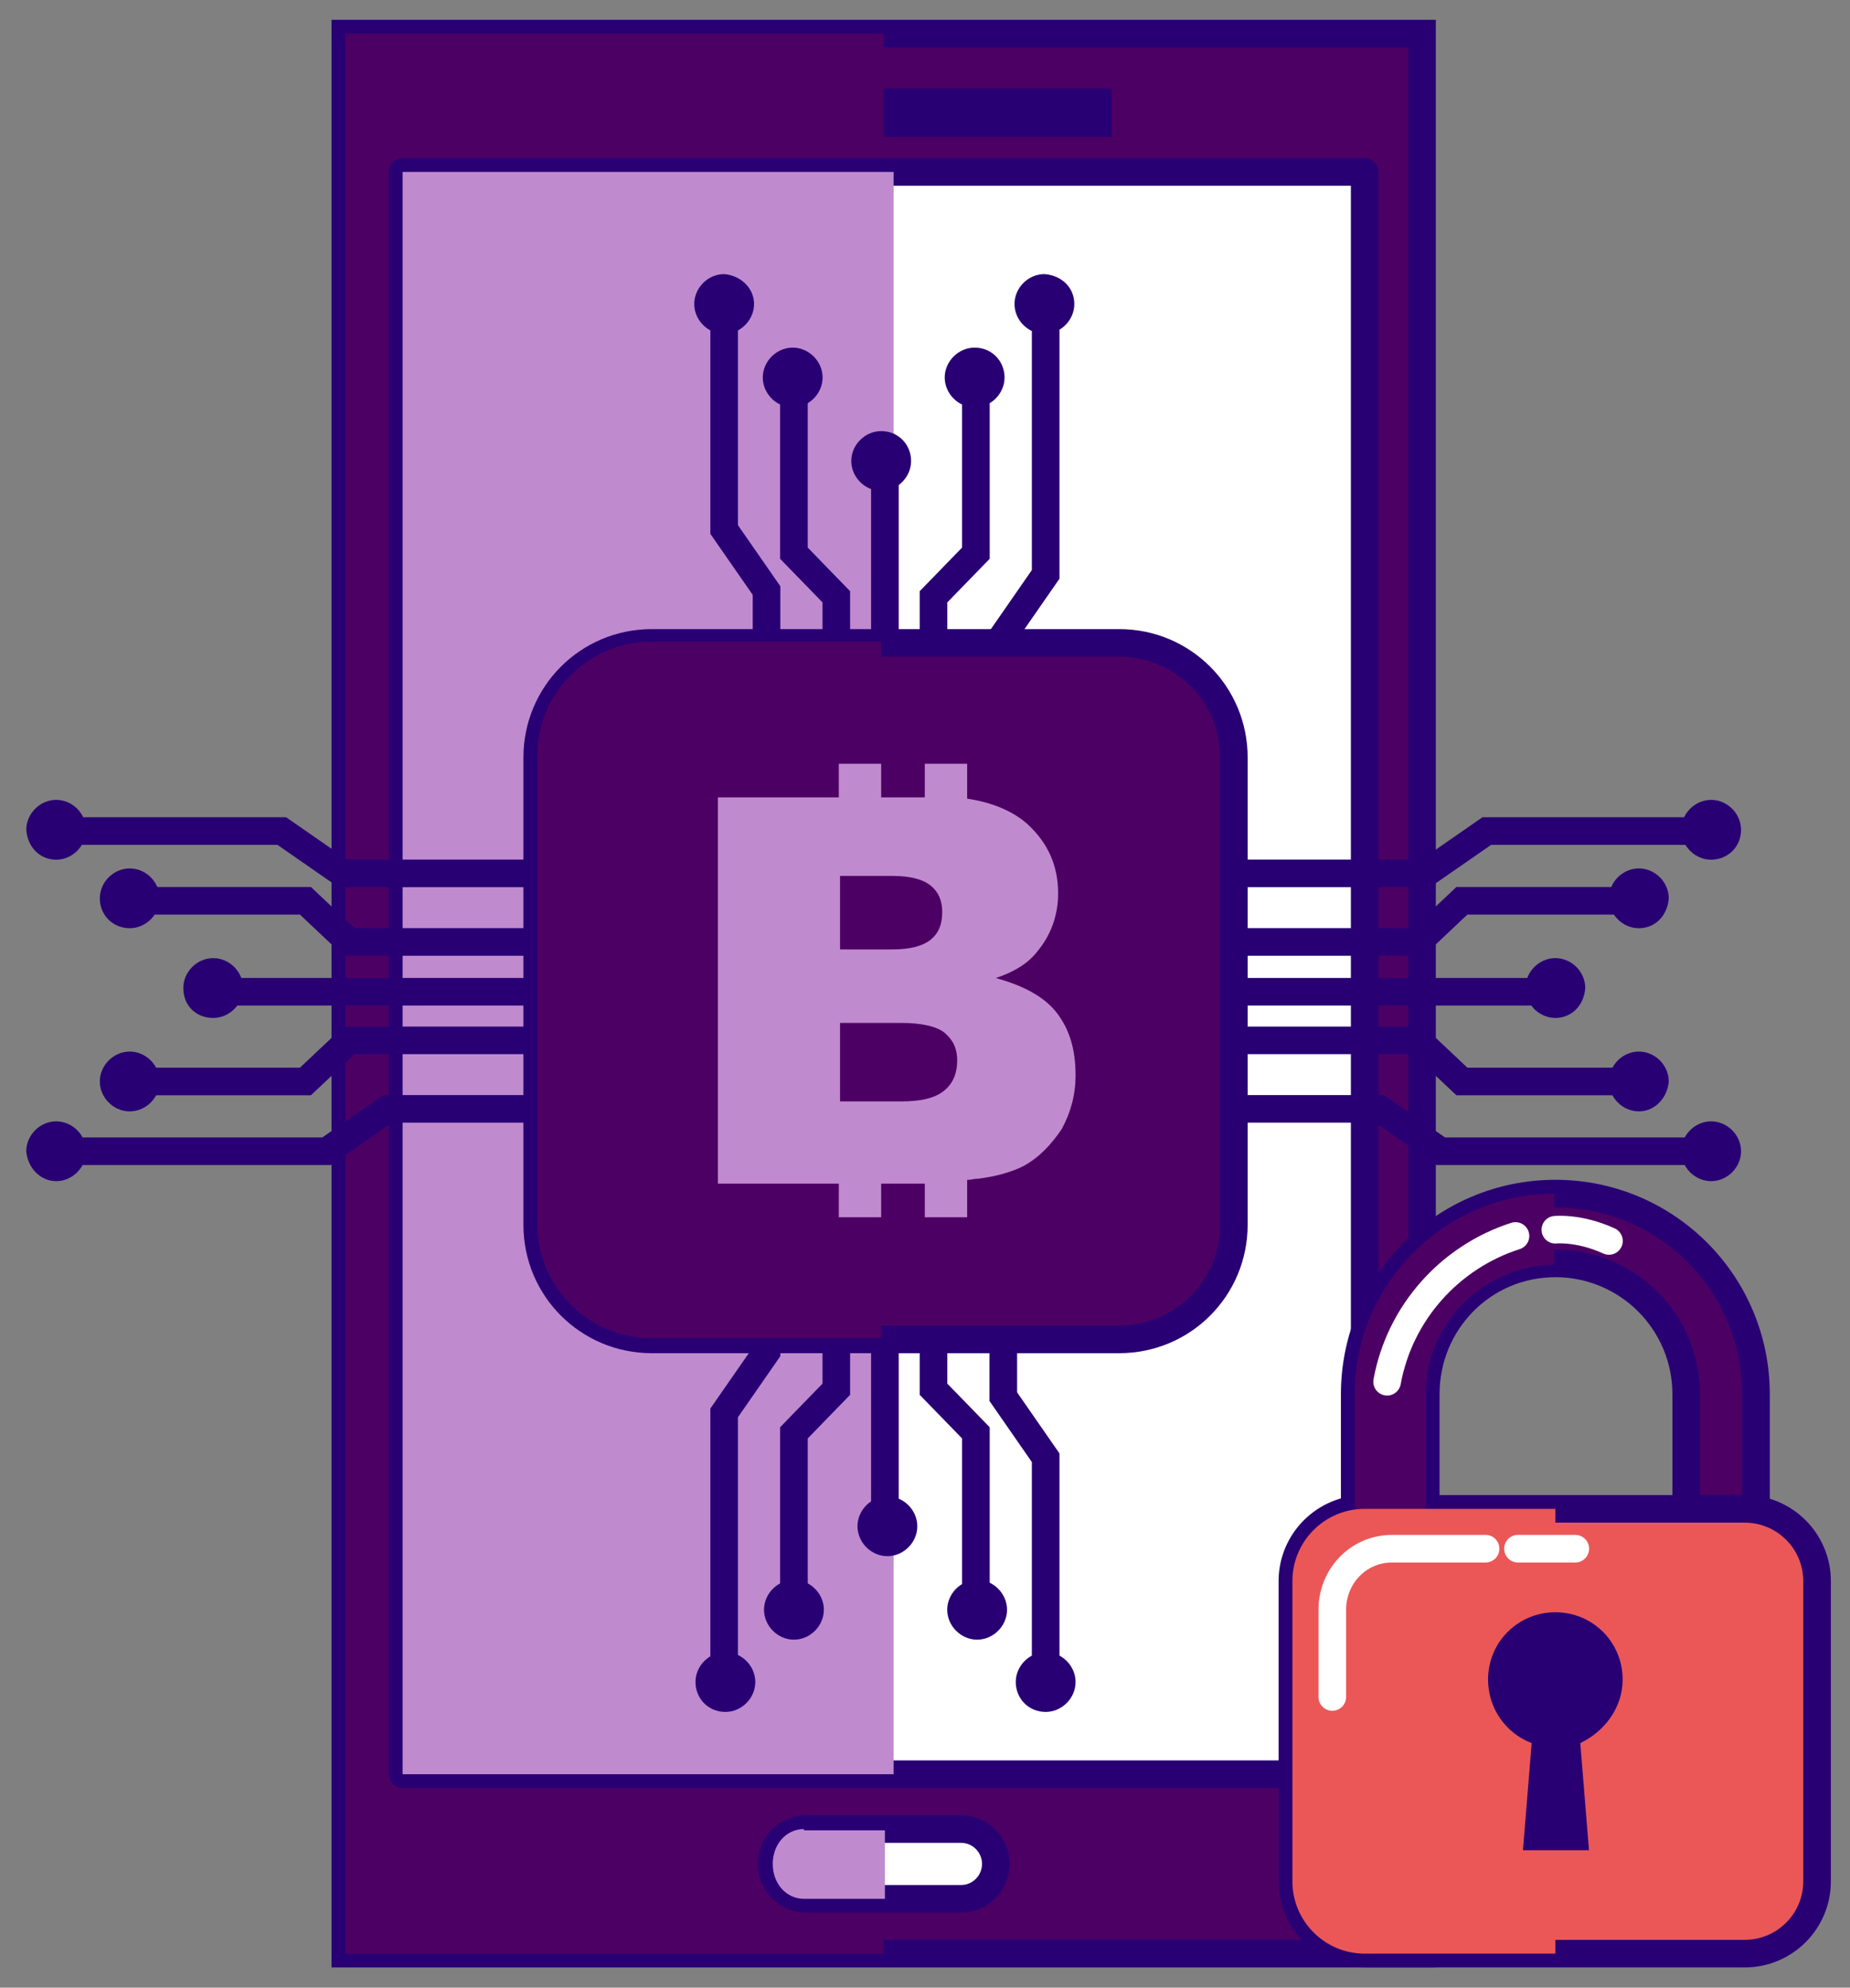 <svg width="67" height="72" viewBox="0 0 67 72" fill="none" xmlns="http://www.w3.org/2000/svg">
<rect x="0" y="0" width="67" height="72" fill="#808080" stroke="none"/>
<g id="icon">
<g id="Group">
<g id="Group_2">
<path id="Vector" d="M51.5 1.218H12.506V70.767H51.5V1.218Z" fill="#4D0063" stroke="#280074" stroke-miterlimit="10"/>
<path id="Vector_2" d="M40.262 3.204H23.789V4.964H40.262V3.204Z" fill="#280074"/>
<path id="Vector_3" d="M12.506 1.218V70.767H32.003V68.781V66.254V64.268V6.228V4.964V3.204V1.218H12.506Z" fill="#4D0063"/>
<path id="Vector_4" d="M49.424 6.228H14.582V64.268H49.424V6.228Z" fill="white" stroke="#280074" stroke-miterlimit="10" stroke-linecap="round" stroke-linejoin="round"/>
<path id="Vector_5" d="M32.364 6.228H14.582V64.268H32.364V6.228Z" fill="#C08ACF"/>
<path id="Vector_6" d="M36.065 67.517C36.065 68.194 35.523 68.781 34.801 68.781H29.205C28.528 68.781 27.941 68.24 27.941 67.517C27.941 66.84 28.483 66.254 29.205 66.254H34.801C35.523 66.254 36.065 66.84 36.065 67.517Z" fill="white" stroke="#280074" stroke-miterlimit="10" stroke-linecap="round" stroke-linejoin="round"/>
<path id="Vector_7" d="M29.115 66.254C28.483 66.254 27.986 66.795 27.986 67.517C27.986 68.24 28.483 68.781 29.115 68.781H32.048V66.299H29.115V66.254Z" fill="#C08ACF"/>
</g>
<g id="Group_3">
<g id="Group_4">
<g id="Group_5">
<g id="Group_6">
<path id="Vector_8" d="M27.761 28.117V21.392L26.226 19.181V11.508" stroke="#280074" stroke-miterlimit="10"/>
<path id="Vector_9" d="M36.336 28.117V23.017L37.87 20.806V11.779" stroke="#280074" stroke-miterlimit="10"/>
</g>
<g id="Group_7">
<path id="Vector_10" d="M33.808 28.117V21.618L35.343 20.038V14.216" stroke="#280074" stroke-miterlimit="10"/>
<path id="Vector_11" d="M30.288 28.117V21.618L28.753 20.038V14.216" stroke="#280074" stroke-miterlimit="10"/>
</g>
<path id="Vector_12" d="M32.048 28.117V15.886" stroke="#280074" stroke-miterlimit="10"/>
<path id="Vector_13" d="M32.996 16.699C32.996 17.285 32.499 17.782 31.913 17.782C31.326 17.782 30.83 17.285 30.83 16.699C30.83 16.112 31.326 15.616 31.913 15.616C32.545 15.616 32.996 16.112 32.996 16.699Z" fill="#280074"/>
<path id="Vector_14" d="M29.791 13.675C29.791 14.261 29.295 14.758 28.708 14.758C28.122 14.758 27.625 14.261 27.625 13.675C27.625 13.088 28.122 12.592 28.708 12.592C29.295 12.592 29.791 13.088 29.791 13.675Z" fill="#280074"/>
<path id="Vector_15" d="M36.381 13.675C36.381 14.261 35.884 14.758 35.297 14.758C34.711 14.758 34.214 14.261 34.214 13.675C34.214 13.088 34.711 12.592 35.297 12.592C35.929 12.592 36.381 13.088 36.381 13.675Z" fill="#280074"/>
<path id="Vector_16" d="M38.908 11.012C38.908 11.599 38.412 12.095 37.825 12.095C37.238 12.095 36.742 11.599 36.742 11.012C36.742 10.425 37.238 9.929 37.825 9.929C38.457 9.974 38.908 10.425 38.908 11.012Z" fill="#280074"/>
<path id="Vector_17" d="M27.309 11.012C27.309 11.599 26.813 12.095 26.226 12.095C25.639 12.095 25.143 11.599 25.143 11.012C25.143 10.425 25.639 9.929 26.226 9.929C26.813 9.974 27.309 10.425 27.309 11.012Z" fill="#280074"/>
</g>
<g id="Group_8">
<g id="Group_9">
<path id="Vector_18" d="M36.336 43.823V50.593L37.87 52.804V60.432" stroke="#280074" stroke-miterlimit="10"/>
<path id="Vector_19" d="M27.761 43.823V48.968L26.226 51.179V60.206" stroke="#280074" stroke-miterlimit="10"/>
</g>
<g id="Group_10">
<path id="Vector_20" d="M30.288 43.823V50.322L28.753 51.902V57.724" stroke="#280074" stroke-miterlimit="10"/>
<path id="Vector_21" d="M33.808 43.823V50.322L35.343 51.902V57.724" stroke="#280074" stroke-miterlimit="10"/>
</g>
<path id="Vector_22" d="M32.048 43.823V56.099" stroke="#280074" stroke-miterlimit="10"/>
<path id="Vector_23" d="M31.055 55.286C31.055 54.7 31.552 54.203 32.138 54.203C32.725 54.203 33.221 54.7 33.221 55.286C33.221 55.873 32.725 56.37 32.138 56.37C31.552 56.37 31.055 55.873 31.055 55.286Z" fill="#280074"/>
<path id="Vector_24" d="M34.305 58.31C34.305 57.724 34.801 57.227 35.388 57.227C35.975 57.227 36.471 57.724 36.471 58.31C36.471 58.897 35.975 59.394 35.388 59.394C34.801 59.394 34.305 58.897 34.305 58.31Z" fill="#280074"/>
<path id="Vector_25" d="M27.67 58.31C27.67 57.724 28.167 57.227 28.754 57.227C29.34 57.227 29.837 57.724 29.837 58.31C29.837 58.897 29.34 59.394 28.754 59.394C28.167 59.394 27.67 58.897 27.67 58.31Z" fill="#280074"/>
<path id="Vector_26" d="M25.188 60.928C25.188 60.341 25.684 59.845 26.271 59.845C26.858 59.845 27.354 60.341 27.354 60.928C27.354 61.515 26.858 62.011 26.271 62.011C25.639 62.011 25.188 61.515 25.188 60.928Z" fill="#280074"/>
<path id="Vector_27" d="M36.787 60.928C36.787 60.341 37.284 59.845 37.87 59.845C38.457 59.845 38.953 60.341 38.953 60.928C38.953 61.515 38.457 62.011 37.87 62.011C37.238 62.011 36.787 61.515 36.787 60.928Z" fill="#280074"/>
</g>
<g id="Group_11">
<g id="Group_12">
<path id="Vector_28" d="M44.865 31.637H51.635L53.847 30.103H61.474" stroke="#280074" stroke-miterlimit="10"/>
<path id="Vector_29" d="M44.865 40.167H49.965L52.177 41.702H61.203" stroke="#280074" stroke-miterlimit="10"/>
</g>
<g id="Group_13">
<path id="Vector_30" d="M44.865 37.685H51.364L52.944 39.174H58.766" stroke="#280074" stroke-miterlimit="10"/>
<path id="Vector_31" d="M44.865 34.12H51.364L52.944 32.63H58.766" stroke="#280074" stroke-miterlimit="10"/>
</g>
<path id="Vector_32" d="M44.865 35.925H57.096" stroke="#280074" stroke-miterlimit="10"/>
<path id="Vector_33" d="M56.329 36.873C55.742 36.873 55.246 36.376 55.246 35.789C55.246 35.203 55.742 34.706 56.329 34.706C56.916 34.706 57.412 35.203 57.412 35.789C57.367 36.421 56.916 36.873 56.329 36.873Z" fill="#280074"/>
<path id="Vector_34" d="M59.353 33.623C58.766 33.623 58.27 33.127 58.27 32.54C58.27 31.953 58.766 31.457 59.353 31.457C59.94 31.457 60.436 31.953 60.436 32.54C60.391 33.172 59.94 33.623 59.353 33.623Z" fill="#280074"/>
<path id="Vector_35" d="M59.353 40.258C58.766 40.258 58.27 39.761 58.27 39.174C58.27 38.588 58.766 38.091 59.353 38.091C59.94 38.091 60.436 38.588 60.436 39.174C60.391 39.761 59.94 40.258 59.353 40.258Z" fill="#280074"/>
<path id="Vector_36" d="M61.971 42.785C61.384 42.785 60.888 42.288 60.888 41.702C60.888 41.115 61.384 40.619 61.971 40.619C62.557 40.619 63.054 41.115 63.054 41.702C63.054 42.288 62.557 42.785 61.971 42.785Z" fill="#280074"/>
<path id="Vector_37" d="M61.971 31.141C61.384 31.141 60.888 30.644 60.888 30.058C60.888 29.471 61.384 28.974 61.971 28.974C62.557 28.974 63.054 29.471 63.054 30.058C63.054 30.689 62.557 31.141 61.971 31.141Z" fill="#280074"/>
</g>
<g id="Group_14">
<g id="Group_15">
<path id="Vector_38" d="M19.14 31.637H12.415L10.204 30.103H2.531" stroke="#280074" stroke-miterlimit="10"/>
<path id="Vector_39" d="M19.14 40.167H14.04L11.829 41.702H2.802" stroke="#280074" stroke-miterlimit="10"/>
</g>
<g id="Group_16">
<path id="Vector_40" d="M19.14 37.685H12.641L11.062 39.174H5.239" stroke="#280074" stroke-miterlimit="10"/>
<path id="Vector_41" d="M19.14 34.12H12.641L11.062 32.63H5.239" stroke="#280074" stroke-miterlimit="10"/>
</g>
<path id="Vector_42" d="M19.14 35.925H6.909" stroke="#280074" stroke-miterlimit="10"/>
<path id="Vector_43" d="M7.722 36.873C8.309 36.873 8.805 36.376 8.805 35.789C8.805 35.203 8.309 34.706 7.722 34.706C7.135 34.706 6.639 35.203 6.639 35.789C6.639 36.421 7.09 36.873 7.722 36.873Z" fill="#280074"/>
<path id="Vector_44" d="M4.698 33.623C5.285 33.623 5.781 33.127 5.781 32.54C5.781 31.953 5.285 31.457 4.698 31.457C4.111 31.457 3.615 31.953 3.615 32.54C3.615 33.172 4.111 33.623 4.698 33.623Z" fill="#280074"/>
<path id="Vector_45" d="M4.698 40.258C5.285 40.258 5.781 39.761 5.781 39.174C5.781 38.588 5.285 38.091 4.698 38.091C4.111 38.091 3.615 38.588 3.615 39.174C3.615 39.761 4.111 40.258 4.698 40.258Z" fill="#280074"/>
<path id="Vector_46" d="M2.035 42.785C2.622 42.785 3.118 42.288 3.118 41.702C3.118 41.115 2.622 40.619 2.035 40.619C1.448 40.619 0.952 41.115 0.952 41.702C0.997 42.288 1.448 42.785 2.035 42.785Z" fill="#280074"/>
<path id="Vector_47" d="M2.035 31.141C2.622 31.141 3.118 30.644 3.118 30.058C3.118 29.471 2.622 28.974 2.035 28.974C1.448 28.974 0.952 29.471 0.952 30.058C0.997 30.689 1.448 31.141 2.035 31.141Z" fill="#280074"/>
</g>
</g>
<g id="Group_17">
<path id="Vector_48" d="M44.685 44.365C44.685 46.666 42.834 48.517 40.533 48.517H23.608C21.306 48.517 19.456 46.666 19.456 44.365V27.44C19.456 25.138 21.306 23.288 23.608 23.288H40.533C42.834 23.288 44.685 25.138 44.685 27.44V44.365Z" fill="#4D0063" stroke="#280074" stroke-miterlimit="10"/>
<path id="Vector_49" d="M31.867 23.243H23.608C21.306 23.243 19.456 25.093 19.456 27.395V44.319C19.456 46.621 21.306 48.472 23.608 48.472H31.913V23.243H31.867Z" fill="#4D0063"/>
<path id="Vector_50" d="M38.276 36.692C37.825 36.105 37.058 35.699 36.065 35.428C36.742 35.203 37.238 34.887 37.554 34.481C38.05 33.894 38.321 33.172 38.321 32.359C38.321 31.367 37.96 30.554 37.238 29.877C36.697 29.381 35.929 29.065 35.027 28.93V27.666H33.492V28.884H31.913V27.666H30.378V28.884H26V42.875H30.378V44.094H31.913V42.875H33.492V44.094H35.027V42.74C35.162 42.74 35.297 42.695 35.433 42.695C36.155 42.605 36.697 42.424 37.058 42.243C37.644 41.928 38.096 41.431 38.457 40.889C38.773 40.303 38.953 39.671 38.953 38.949C38.953 38.001 38.727 37.279 38.276 36.692ZM30.423 31.728H32.319C32.996 31.728 33.447 31.863 33.718 32.089C33.989 32.314 34.124 32.63 34.124 33.036C34.124 33.488 33.989 33.804 33.718 34.029C33.447 34.255 32.996 34.391 32.319 34.391H30.423V31.728ZM30.423 39.897V37.053H32.635C33.402 37.053 33.944 37.189 34.214 37.414C34.53 37.685 34.666 38.001 34.666 38.407C34.666 38.859 34.53 39.22 34.214 39.49C33.898 39.761 33.402 39.897 32.635 39.897H30.423Z" fill="#C08ACF"/>
</g>
</g>
</g>
<g id="Group_18">
<path id="Vector_51" d="M63.189 54.655H49.424C47.98 54.655 46.806 55.828 46.806 57.272V68.149C46.806 69.594 47.98 70.767 49.424 70.767H63.189C64.633 70.767 65.807 69.594 65.807 68.149V57.272C65.807 55.828 64.633 54.655 63.189 54.655Z" fill="#EB5757" stroke="#280074" stroke-miterlimit="10"/>
<g id="Group_19">
<path id="Vector_52" d="M63.595 54.655H61.068V50.503C61.068 47.885 58.947 45.764 56.329 45.764C53.711 45.764 51.635 47.885 51.635 50.503V54.655H49.063V50.503C49.063 46.486 52.312 43.236 56.329 43.236C60.346 43.236 63.595 46.486 63.595 50.503V54.655Z" fill="#4D0063" stroke="#280074" stroke-miterlimit="10"/>
</g>
<g id="Group_20">
<path id="Vector_53" d="M56.239 43.236C52.267 43.282 49.063 46.531 49.063 50.503V54.655H51.635V50.503C51.635 47.93 53.711 45.854 56.284 45.809V43.236H56.239Z" fill="#4D0063"/>
</g>
<path id="Vector_54" d="M49.424 54.655C47.98 54.655 46.806 55.828 46.806 57.272V68.149C46.806 69.594 47.98 70.767 49.424 70.767H56.329V54.655H49.424Z" fill="#EB5757"/>
<path id="Vector_55" d="M58.766 60.838C58.766 59.484 57.683 58.401 56.329 58.401C54.975 58.401 53.892 59.484 53.892 60.838C53.892 61.876 54.524 62.779 55.471 63.14L55.156 67.021H57.547L57.232 63.14C58.089 62.733 58.766 61.876 58.766 60.838Z" fill="#280074"/>
<g id="Group_21">
<path id="Vector_56" d="M53.802 56.099H50.417C49.198 56.099 48.251 57.092 48.251 58.31V61.47" stroke="white" stroke-miterlimit="10" stroke-linecap="round" stroke-linejoin="round"/>
<path id="Vector_57" d="M54.975 56.099H57.051" stroke="white" stroke-miterlimit="10" stroke-linecap="round" stroke-linejoin="round"/>
</g>
<g id="Group_22">
<path id="Vector_58" d="M50.236 50.051C50.688 47.569 52.493 45.538 54.885 44.771" stroke="white" stroke-miterlimit="10" stroke-linecap="round" stroke-linejoin="round"/>
</g>
<path id="Vector_59" d="M56.329 44.545C56.329 44.545 57.187 44.455 58.27 44.951" stroke="white" stroke-miterlimit="10" stroke-linecap="round" stroke-linejoin="round"/>
</g>
</g>
</svg>

